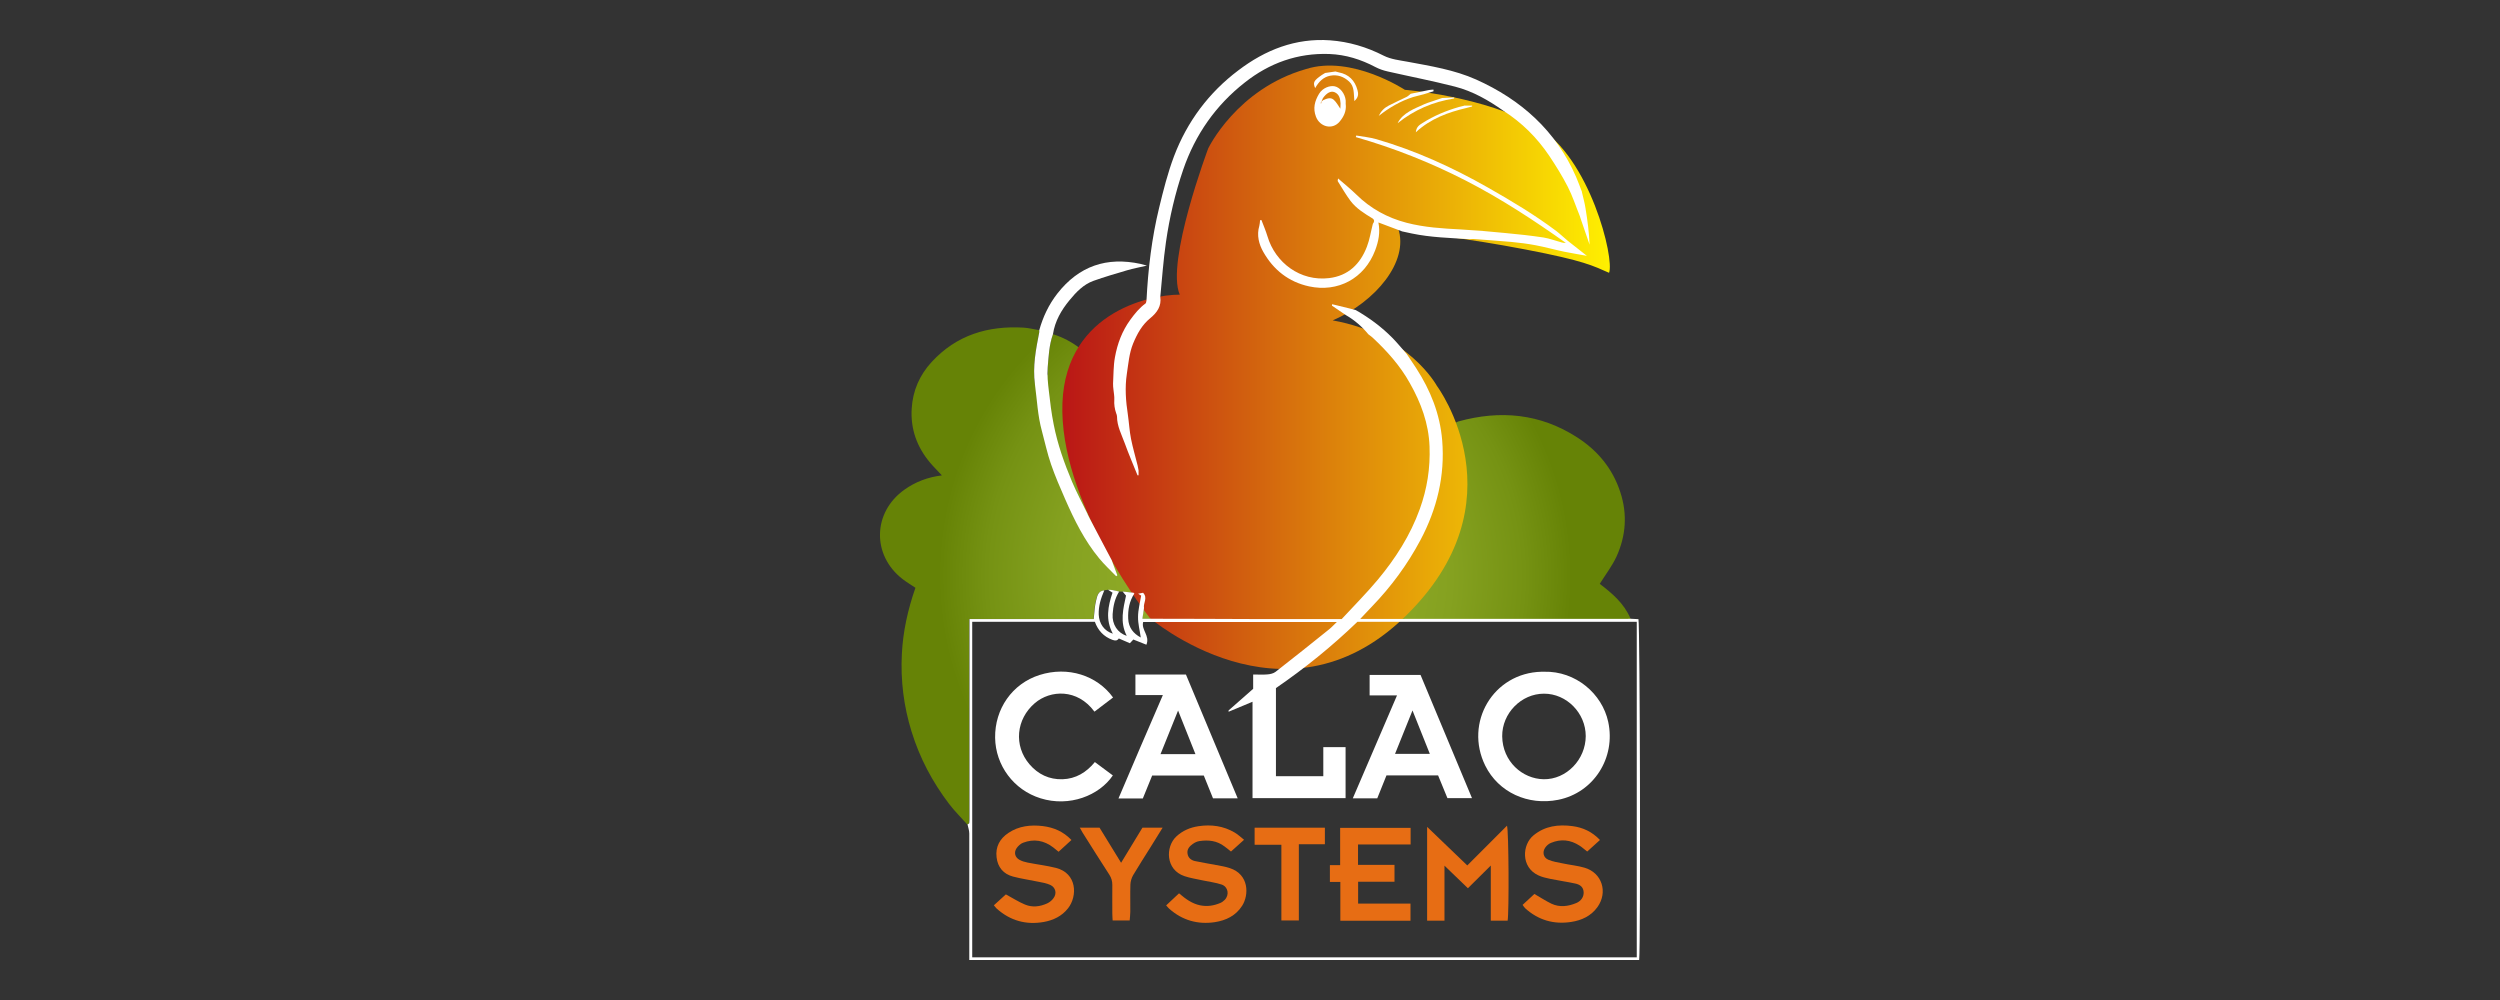 <svg width="125" height="50" viewBox="0 0 125 50" fill="none" xmlns="http://www.w3.org/2000/svg">
<rect x="0" y="0" width="125" height="50" fill="#333333" stroke="none"/>
<g clip-path="url(#clip0_12_138)">
<path d="M81.524 30.926C81.2 30.163 80.594 29.654 79.987 29.193C80.285 28.716 80.609 28.297 80.824 27.831C81.299 26.786 81.378 25.7 81.012 24.597C80.625 23.42 79.883 22.53 78.863 21.872C77.008 20.674 75.011 20.494 72.919 21.072L66.505 23.754L53.99 17.409C53.582 17.096 53.138 16.863 52.647 16.709C52.453 17.245 52.432 17.812 52.385 18.363C52.375 18.485 52.385 18.613 52.385 18.74L51.753 19.265C51.753 19.265 51.753 19.227 51.747 19.212C51.627 18.321 51.794 17.468 51.962 16.609C51.967 16.577 51.962 16.54 51.962 16.508C51.7 16.466 51.434 16.397 51.172 16.381C49.4 16.28 47.832 16.747 46.588 18.093C45.981 18.75 45.636 19.535 45.584 20.441C45.526 21.454 45.845 22.334 46.478 23.102C46.666 23.33 46.886 23.542 47.095 23.77C46.4 23.855 45.777 24.088 45.218 24.486C43.629 25.62 43.587 27.762 45.129 28.954C45.333 29.113 45.553 29.241 45.772 29.389C45.396 30.465 45.15 31.557 45.093 32.697C45.025 34.027 45.187 35.315 45.579 36.582C45.986 37.902 46.624 39.105 47.456 40.197C47.733 40.563 48.062 40.881 48.365 41.225C48.397 41.204 48.454 41.183 48.454 41.157C48.464 41.056 48.464 40.955 48.464 40.849C48.464 37.674 48.464 34.504 48.464 31.329V30.958H54.675C54.717 30.624 54.722 30.317 54.795 30.03C54.847 29.824 54.889 29.543 55.203 29.527H55.187C55.187 29.527 55.234 29.516 55.255 29.506C55.302 29.506 55.344 29.495 55.391 29.49L55.673 29.516C55.762 29.532 55.851 29.559 55.945 29.58C56.003 29.58 56.06 29.58 56.118 29.58C56.301 29.601 56.489 29.622 56.672 29.643C56.672 29.633 57.09 29.702 57.09 29.702L57.169 30.539C57.148 30.666 57.132 30.794 57.106 30.942H57.472L70.227 30.953C70.442 30.953 70.661 30.953 70.876 30.953H70.907C74.399 30.953 77.891 30.953 81.383 30.953C81.43 30.953 81.472 30.953 81.519 30.947L81.524 30.926Z" fill="url(#paint0_radial_12_138)"/>
<path d="M57.477 30.878C57.477 30.878 53.206 25.509 53.117 20.595C53.028 15.676 57.435 14.732 58.988 14.732C58.277 13.11 60.41 7.422 60.41 7.422C60.41 7.422 61.832 4.443 65.303 3.452C67.572 2.731 70.243 4.491 70.243 4.491C70.243 4.491 74.247 4.809 76.872 6.341C79.496 7.873 80.735 12.93 80.453 13.64C79.648 13.29 79.229 13.041 76.297 12.479C73.139 11.87 71.529 11.78 69.908 11.419C70.463 13.068 68.784 15.087 66.636 16.02C70.442 16.699 71.843 19.291 71.843 19.291C71.843 19.291 76.203 25.111 70.196 30.884C64.189 36.656 57.472 30.884 57.472 30.884L57.477 30.878Z" fill="url(#paint1_linear_12_138)"/>
<path d="M70.233 30.942C73.949 30.942 77.671 30.942 81.388 30.942C81.435 30.942 81.477 30.942 81.524 30.937C81.655 30.942 81.791 30.947 81.922 30.958C82 31.197 82.037 47.311 81.958 48.011H48.464C48.464 47.91 48.464 47.788 48.464 47.666C48.464 45.668 48.464 43.675 48.464 41.676C48.464 41.522 48.407 41.374 48.376 41.22C48.407 41.199 48.464 41.178 48.464 41.151C48.475 41.051 48.475 40.95 48.475 40.844C48.475 37.669 48.475 34.499 48.475 31.324C48.475 31.212 48.475 31.101 48.475 30.953H54.685C54.727 30.619 54.732 30.311 54.806 30.025C54.858 29.818 54.9 29.537 55.213 29.521C55.046 29.909 54.921 30.301 54.936 30.73C54.957 31.186 55.213 31.552 55.642 31.684C55.266 30.99 55.396 30.311 55.626 29.633C55.532 29.575 55.469 29.532 55.402 29.49C55.48 29.49 55.564 29.49 55.642 29.506C55.747 29.521 55.851 29.553 55.956 29.58C55.741 29.924 55.658 30.311 55.632 30.704C55.595 31.218 55.883 31.652 56.337 31.79C55.982 31.107 56.165 30.417 56.301 29.781C56.227 29.691 56.175 29.633 56.128 29.575C56.311 29.596 56.499 29.617 56.682 29.638C56.688 29.654 56.698 29.67 56.719 29.675C56.468 30.057 56.39 30.486 56.41 30.937C56.431 31.387 56.672 31.679 57.038 31.875C56.991 31.525 56.897 31.186 56.902 30.847C56.902 30.492 57.001 30.136 57.059 29.781C57.001 29.744 56.954 29.712 56.907 29.686C56.991 29.67 57.074 29.654 57.153 29.638C57.404 29.893 57.153 30.152 57.2 30.401C57.174 30.571 57.148 30.735 57.121 30.937H57.487C59.254 30.937 61.021 30.947 62.794 30.953C64.1 30.953 65.413 30.953 66.719 30.953C66.829 30.953 66.939 30.953 67.085 30.953C67.687 30.301 68.319 29.67 68.889 28.986C69.772 27.926 70.515 26.77 70.99 25.451C71.356 24.438 71.519 23.404 71.477 22.323C71.435 21.173 71.048 20.139 70.494 19.159C70.008 18.284 69.349 17.552 68.628 16.879C68.565 16.821 68.492 16.773 68.418 16.715C68.1 16.328 67.728 16.005 67.294 15.755C67.064 15.596 66.829 15.443 66.599 15.284C66.599 15.257 66.599 15.231 66.605 15.21C66.913 15.284 67.227 15.363 67.535 15.437C67.619 15.459 67.702 15.48 67.791 15.506C68.46 15.888 69.077 16.344 69.621 16.895C69.872 17.15 70.097 17.43 70.332 17.695C70.494 17.939 70.661 18.178 70.818 18.422C71.524 19.519 71.999 20.696 72.109 22.01C72.256 23.786 71.848 25.451 71.022 27.004C70.374 28.223 69.558 29.331 68.602 30.322C68.418 30.513 68.236 30.709 68.011 30.947C68.795 30.947 69.516 30.947 70.238 30.947L70.233 30.942ZM61.429 35.591C61.429 35.591 61.429 35.543 61.429 35.522C61.832 35.167 62.239 34.812 62.658 34.441V33.725C62.914 33.725 63.149 33.741 63.379 33.72C63.515 33.709 63.672 33.672 63.776 33.593C64.67 32.898 65.559 32.188 66.442 31.477C66.578 31.372 66.693 31.239 66.84 31.101H57.158C57.053 31.499 57.508 31.78 57.32 32.236C57.09 32.145 56.881 32.061 56.667 31.976C56.62 32.029 56.562 32.092 56.494 32.161C56.306 32.082 56.123 32.002 55.94 31.923C55.856 32.05 55.752 32.039 55.621 31.992C55.182 31.833 54.9 31.52 54.743 31.091H48.611V47.867H81.838V31.091H67.87C66.594 32.32 65.235 33.418 63.797 34.404V38.809H66.165V37.356H67.279V39.906H62.626V35.087C62.208 35.262 61.821 35.427 61.434 35.586L61.429 35.591Z" fill="white"/>
<path d="M79.093 9.596C79.156 9.872 79.235 10.142 79.276 10.418C79.376 11.017 79.454 11.621 79.48 12.236C79.334 11.812 79.188 11.383 79.041 10.958C79.025 10.905 79.004 10.852 78.989 10.799C78.79 10.312 78.628 9.803 78.388 9.336C78.116 8.806 77.797 8.292 77.468 7.799C76.856 6.887 76.093 6.129 75.173 5.541C74.425 5.011 73.636 4.56 72.752 4.332C71.639 4.046 70.51 3.829 69.391 3.574C69.177 3.527 68.962 3.453 68.769 3.352C68.047 2.97 67.284 2.732 66.469 2.7C64.885 2.642 63.473 3.15 62.239 4.126C60.791 5.26 59.761 6.728 59.16 8.483C58.758 9.66 58.475 10.874 58.298 12.103C58.167 13.01 58.104 13.927 58.015 14.839C58.083 15.305 57.853 15.628 57.519 15.904C57.106 16.238 56.86 16.683 56.656 17.176C56.458 17.664 56.421 18.178 56.343 18.687C56.238 19.376 56.29 20.06 56.395 20.744C56.452 21.141 56.473 21.549 56.552 21.947C56.641 22.392 56.771 22.832 56.881 23.277C56.897 23.357 56.912 23.436 56.928 23.516V23.765C56.928 23.765 56.892 23.765 56.876 23.765C56.661 23.23 56.431 22.7 56.238 22.164C56.081 21.73 55.851 21.311 55.851 20.828C55.851 20.775 55.83 20.717 55.809 20.664C55.731 20.442 55.7 20.219 55.715 19.986C55.726 19.821 55.689 19.652 55.673 19.482C55.663 19.381 55.647 19.281 55.653 19.18C55.679 18.74 55.668 18.295 55.747 17.865C55.867 17.192 56.102 16.556 56.515 15.989C56.74 15.681 56.97 15.395 57.278 15.172C57.31 15.146 57.31 15.072 57.325 15.019C57.404 13.455 57.587 11.902 57.958 10.381C58.167 9.517 58.387 8.647 58.7 7.815C59.359 6.076 60.446 4.624 61.92 3.516C63.259 2.498 64.775 1.894 66.5 2.016C67.446 2.085 68.335 2.35 69.187 2.785C69.542 2.965 69.976 3.013 70.379 3.087C71.539 3.304 72.716 3.49 73.808 3.977C76.051 4.984 77.797 6.532 78.806 8.849C78.91 9.093 79.004 9.347 79.099 9.596H79.093Z" fill="white"/>
<path d="M70.102 11.568C69.72 11.425 69.333 11.281 68.92 11.123C69.02 11.616 68.926 12.071 68.758 12.517C68.225 13.927 66.892 14.632 65.454 14.319C64.43 14.096 63.672 13.492 63.165 12.596C62.95 12.22 62.825 11.764 62.966 11.292C62.992 11.202 62.992 11.107 63.003 11.011L63.071 11.001C63.175 11.271 63.29 11.541 63.374 11.817C63.766 13.137 65.015 14.08 66.458 13.905C67.409 13.789 68.011 13.206 68.345 12.336C68.486 11.971 68.544 11.573 68.643 11.191C68.711 11.101 68.743 11.011 68.633 10.926C68.225 10.677 67.812 10.428 67.519 10.036C67.289 9.728 67.096 9.389 66.892 9.066C66.876 9.045 66.892 9.002 66.903 8.923C67.227 9.204 67.535 9.453 67.817 9.728C68.528 10.428 69.37 10.889 70.327 11.138C71.221 11.372 72.13 11.425 73.045 11.472C73.793 11.515 74.535 11.578 75.282 11.653C75.915 11.711 76.547 11.78 77.175 11.875C77.478 11.923 77.776 12.04 78.074 12.119C78.142 12.14 78.215 12.151 78.294 12.146C76.683 11.006 75.042 9.93 73.296 9.034C71.534 8.128 69.694 7.401 67.791 6.855C67.796 6.829 67.807 6.802 67.812 6.776C68.152 6.834 68.497 6.866 68.826 6.961C70.781 7.529 72.627 8.371 74.399 9.379C75.575 10.046 76.736 10.741 77.823 11.557C78.016 11.706 78.194 11.88 78.382 12.034C78.686 12.278 78.994 12.517 79.344 12.792C78.942 12.718 78.576 12.66 78.21 12.585C77.729 12.485 77.258 12.352 76.778 12.262C76.385 12.188 75.983 12.135 75.586 12.098C74.943 12.04 74.294 11.997 73.651 11.949C73.594 11.949 73.542 11.955 73.484 11.96C72.517 11.896 71.545 11.875 70.588 11.674C70.426 11.637 70.264 11.605 70.097 11.568H70.102Z" fill="white"/>
<path d="M55.59 28.022C55.684 28.271 55.773 28.52 55.867 28.769C55.846 28.785 55.83 28.801 55.809 28.811C55.522 28.515 55.219 28.234 54.957 27.916C54.225 27.03 53.718 26.007 53.258 24.958C53.007 24.385 52.756 23.808 52.553 23.219C52.364 22.673 52.244 22.101 52.093 21.544C51.883 20.781 51.852 19.996 51.747 19.217C51.627 18.326 51.794 17.473 51.962 16.614C51.967 16.582 51.962 16.545 51.962 16.514C52.15 15.84 52.438 15.231 52.866 14.68C53.948 13.296 55.339 12.83 57.027 13.195C57.116 13.217 57.2 13.238 57.346 13.28C56.98 13.365 56.667 13.423 56.358 13.513C55.794 13.678 55.224 13.847 54.67 14.043C54.173 14.224 53.807 14.605 53.478 15.008C53.065 15.507 52.746 16.058 52.647 16.715C52.453 17.25 52.432 17.818 52.385 18.369C52.354 18.756 52.396 19.159 52.443 19.551C52.505 20.108 52.573 20.664 52.683 21.215C52.877 22.212 53.216 23.166 53.608 24.099C53.839 24.645 54.121 25.17 54.382 25.705V25.716C54.429 25.801 54.471 25.891 54.513 25.976C54.874 26.659 55.234 27.343 55.595 28.027L55.59 28.022Z" fill="white"/>
<path d="M67.289 5.223C67.321 5.562 67.185 5.843 66.976 6.087C66.62 6.506 65.998 6.352 65.799 5.838C65.637 5.414 65.737 5.053 65.951 4.693C66.129 4.391 66.5 4.263 66.74 4.316C67.007 4.375 67.248 4.682 67.284 5.016C67.289 5.085 67.284 5.154 67.284 5.218L67.289 5.223ZM66.066 5.074C66.056 5.101 66.045 5.127 66.029 5.159C66.04 5.159 66.05 5.165 66.061 5.17C66.061 5.143 66.066 5.112 66.071 5.085C66.097 5.059 66.124 5.037 66.155 5.011C66.333 4.931 66.526 4.846 66.688 4.99C66.824 5.112 66.918 5.292 67.017 5.435C67.017 5.366 67.033 5.265 67.028 5.165C67.012 4.931 66.965 4.709 66.725 4.608C66.537 4.534 66.333 4.645 66.144 4.91C66.134 4.926 66.129 4.952 66.118 4.974C66.103 5.011 66.087 5.043 66.071 5.08L66.066 5.074Z" fill="white"/>
<path d="M66.26 3.648C66.432 3.622 66.599 3.601 66.772 3.574C66.824 3.59 66.876 3.601 66.934 3.617C67.436 3.712 67.744 4.019 67.875 4.507C67.922 4.677 67.938 4.862 67.718 5.053C67.681 4.682 67.728 4.332 67.462 4.083C67.19 3.829 66.866 3.717 66.51 3.786C66.171 3.85 65.935 4.088 65.758 4.406C65.637 4.12 65.684 4.035 66.092 3.749C66.15 3.712 66.207 3.68 66.265 3.643L66.26 3.648Z" fill="white"/>
<path d="M73.197 5.281C73.332 5.281 73.468 5.281 73.604 5.281C73.604 5.281 73.615 5.297 73.61 5.308C73.61 5.318 73.594 5.324 73.589 5.329C73.5 5.35 73.411 5.371 73.322 5.398C72.412 5.615 71.539 5.923 70.792 6.612C70.818 6.336 70.975 6.246 71.126 6.151C71.691 5.79 72.303 5.536 72.946 5.35C73.029 5.329 73.118 5.308 73.202 5.287L73.197 5.281Z" fill="white"/>
<path d="M71.67 4.566C71.503 4.619 71.335 4.666 71.168 4.719C71.079 4.741 70.985 4.767 70.896 4.788C70.818 4.81 70.74 4.831 70.656 4.852C70.023 5.053 69.459 5.382 68.936 5.796C69.046 5.562 69.213 5.393 69.433 5.281C69.725 5.128 70.029 4.995 70.327 4.847C70.405 4.81 70.468 4.741 70.536 4.688C70.839 4.624 71.142 4.56 71.445 4.502C71.519 4.486 71.597 4.486 71.675 4.481C71.675 4.513 71.675 4.539 71.675 4.571L71.67 4.566Z" fill="white"/>
<path d="M72.12 4.9C72.318 4.889 72.517 4.884 72.71 4.873V4.905L72.7 4.926C71.654 5.09 70.713 5.493 69.882 6.161C70.008 5.891 70.233 5.711 70.473 5.567C70.708 5.424 70.964 5.329 71.21 5.212C71.268 5.191 71.325 5.165 71.383 5.143C71.456 5.117 71.529 5.096 71.607 5.069C71.67 5.048 71.728 5.027 71.79 5.006C71.9 4.968 72.015 4.931 72.125 4.894L72.12 4.9Z" fill="white"/>
<path d="M77.206 33.587C78.78 33.545 80.108 34.684 80.411 36.094C80.798 37.886 79.689 39.635 77.912 39.99C76.396 40.292 74.922 39.614 74.263 38.284C73.202 36.131 74.66 33.645 77.076 33.587C77.123 33.587 77.164 33.587 77.211 33.587H77.206ZM77.196 34.684C76.067 34.684 75.1 35.66 75.11 36.815C75.126 38.077 76.124 38.946 77.185 38.962C78.32 38.978 79.282 37.981 79.287 36.805C79.287 35.654 78.33 34.679 77.196 34.684Z" fill="white"/>
<path d="M71.027 33.746C71.879 35.787 72.737 37.833 73.599 39.906H72.371C72.219 39.54 72.062 39.158 71.905 38.771H69.323C69.171 39.148 69.014 39.529 68.863 39.916H67.64C68.382 38.193 69.109 36.502 69.851 34.769H68.481V33.746H71.022H71.027ZM70.625 35.522C70.316 36.285 70.039 36.98 69.751 37.695H71.492C71.205 36.974 70.933 36.291 70.625 35.522Z" fill="white"/>
<path d="M58.141 34.753H56.771V33.725C57.184 33.725 57.608 33.725 58.026 33.725C58.444 33.725 58.852 33.725 59.296 33.725C60.154 35.782 61.011 37.833 61.884 39.916H60.65C60.504 39.551 60.347 39.169 60.19 38.777H57.608C57.456 39.148 57.304 39.529 57.142 39.922H55.924C56.295 39.052 56.656 38.199 57.022 37.351C57.388 36.503 57.754 35.655 58.141 34.759V34.753ZM58.904 35.527C58.601 36.285 58.319 36.985 58.026 37.706H59.772C59.484 36.985 59.207 36.285 58.904 35.527Z" fill="white"/>
<path d="M54.717 35.575C53.865 34.425 52.521 34.493 51.742 35.156C50.801 35.962 50.681 37.282 51.47 38.209C51.904 38.718 52.464 38.983 53.127 38.962C53.786 38.941 54.319 38.623 54.743 38.103C55.056 38.337 55.349 38.554 55.642 38.771C54.968 39.773 53.473 40.367 52.03 39.916C50.681 39.498 49.777 38.268 49.756 36.889C49.735 35.448 50.608 34.186 51.972 33.751C53.399 33.296 54.858 33.773 55.653 34.875C55.349 35.103 55.051 35.336 54.727 35.58L54.717 35.575Z" fill="white"/>
<path d="M67.906 43.245H69.725V44.088H67.906V45.18H70.525V46.038H67.017V44.098H66.495V43.256H67.007V41.395H70.531V42.222H67.901V43.25L67.906 43.245Z" fill="#E76D14"/>
<path d="M72.23 46.034H71.356V41.343C72.036 41.995 72.705 42.641 73.364 43.272C74.007 42.625 74.671 41.963 75.35 41.284C75.439 41.56 75.455 45.626 75.382 46.034H74.54C74.54 45.567 74.54 45.106 74.54 44.65C74.54 44.194 74.54 43.749 74.54 43.277C74.148 43.669 73.777 44.035 73.395 44.412C73.008 44.041 72.632 43.675 72.224 43.283V46.034H72.23Z" fill="#E76D14"/>
<path d="M62.203 41.989C61.968 42.201 61.764 42.387 61.549 42.577C61.434 42.482 61.33 42.397 61.22 42.318C60.844 42.031 60.42 41.989 59.976 42.053C59.861 42.069 59.735 42.127 59.641 42.196C59.484 42.307 59.343 42.456 59.375 42.673C59.401 42.89 59.558 43.012 59.751 43.054C60.101 43.129 60.452 43.182 60.802 43.251C61.032 43.293 61.267 43.33 61.487 43.404C62.459 43.722 62.454 44.74 62.109 45.286C61.79 45.79 61.293 46.023 60.739 46.108C59.892 46.235 59.118 46.018 58.465 45.44C58.418 45.397 58.371 45.344 58.308 45.27C58.523 45.069 58.732 44.873 58.951 44.666C59.275 44.941 59.594 45.18 60.002 45.265C60.357 45.339 60.692 45.286 61.016 45.148C61.094 45.116 61.173 45.058 61.236 44.995C61.481 44.74 61.408 44.337 61.079 44.226C60.776 44.125 60.446 44.088 60.133 44.019C59.829 43.95 59.516 43.908 59.223 43.807C58.272 43.489 58.266 42.339 58.815 41.825C59.134 41.528 59.505 41.374 59.923 41.31C60.561 41.215 61.173 41.295 61.737 41.629C61.9 41.724 62.035 41.856 62.203 41.989Z" fill="#E76D14"/>
<path d="M76.119 45.254C76.333 45.058 76.537 44.867 76.72 44.698C77.018 44.867 77.285 45.047 77.572 45.185C77.98 45.376 78.403 45.323 78.811 45.153C79.057 45.053 79.198 44.835 79.182 44.602C79.167 44.337 78.984 44.226 78.769 44.178C78.356 44.088 77.933 44.03 77.52 43.945C77.311 43.902 77.102 43.855 76.913 43.765C76.04 43.362 76.098 42.233 76.683 41.761C77.258 41.294 77.917 41.215 78.618 41.305C79.141 41.374 79.6 41.581 79.998 41.999C79.778 42.201 79.574 42.386 79.36 42.577C79.229 42.477 79.114 42.37 78.984 42.286C78.529 41.989 78.048 41.936 77.551 42.143C77.442 42.185 77.337 42.275 77.269 42.37C77.102 42.599 77.164 42.885 77.426 42.991C77.661 43.086 77.917 43.129 78.168 43.176C78.518 43.251 78.874 43.282 79.219 43.383C80.097 43.632 80.411 44.602 79.872 45.355C79.548 45.805 79.078 46.017 78.56 46.097C77.698 46.23 76.919 46.012 76.26 45.413C76.213 45.371 76.182 45.312 76.129 45.243L76.119 45.254Z" fill="#E76D14"/>
<path d="M53.572 42C53.352 42.201 53.143 42.387 52.929 42.588C52.835 42.509 52.746 42.44 52.662 42.371C52.197 42.016 51.69 41.931 51.151 42.138C51.026 42.185 50.906 42.297 50.827 42.413C50.686 42.625 50.749 42.869 50.974 42.991C51.099 43.06 51.24 43.102 51.382 43.129C51.852 43.224 52.328 43.277 52.793 43.394C53.854 43.659 53.886 44.804 53.399 45.419C53.091 45.811 52.662 46.012 52.197 46.097C51.313 46.256 50.514 46.039 49.834 45.429C49.787 45.387 49.751 45.329 49.693 45.265C49.907 45.069 50.116 44.883 50.294 44.719C50.629 44.899 50.927 45.095 51.251 45.228C51.617 45.382 51.998 45.334 52.359 45.17C52.474 45.117 52.589 45.026 52.667 44.92C52.856 44.677 52.788 44.369 52.505 44.242C52.322 44.162 52.124 44.125 51.925 44.088C51.502 43.998 51.068 43.94 50.65 43.828C50.174 43.701 49.886 43.367 49.829 42.864C49.766 42.339 49.991 41.936 50.414 41.65C50.942 41.295 51.538 41.231 52.15 41.305C52.683 41.374 53.159 41.57 53.572 42Z" fill="#E76D14"/>
<path d="M53.985 41.385H54.978C55.323 41.947 55.673 42.524 56.055 43.139C56.421 42.54 56.771 41.957 57.121 41.385H58.13C57.911 41.734 57.723 42.047 57.529 42.355C57.236 42.821 56.938 43.288 56.656 43.759C56.578 43.897 56.526 44.072 56.52 44.231C56.505 44.682 56.52 45.138 56.515 45.588C56.515 45.731 56.494 45.874 56.484 46.023H55.632C55.626 45.896 55.616 45.784 55.616 45.673C55.616 45.196 55.611 44.719 55.616 44.247C55.616 44.062 55.574 43.903 55.469 43.738C55.015 43.044 54.576 42.334 54.131 41.634C54.084 41.559 54.048 41.485 53.985 41.374V41.385Z" fill="#E76D14"/>
<path d="M62.731 41.385H66.244V42.212H64.942V46.023H64.069V42.238H62.731V41.39V41.385Z" fill="#E76D14"/>
</g>
<defs>
<radialGradient id="paint0_radial_12_138" cx="0" cy="0" r="1" gradientUnits="userSpaceOnUse" gradientTransform="translate(62.762 28.79) scale(15.845 16.067)">
<stop stop-color="#91AD2A"/>
<stop offset="0.37" stop-color="#8EAA27"/>
<stop offset="0.62" stop-color="#85A120"/>
<stop offset="0.85" stop-color="#759213"/>
<stop offset="1" stop-color="#668306"/>
</radialGradient>
<linearGradient id="paint1_linear_12_138" x1="53.117" y1="18.363" x2="80.5" y2="18.363" gradientUnits="userSpaceOnUse">
<stop stop-color="#BA1616"/>
<stop offset="1" stop-color="#FFF000"/>
</linearGradient>
<clipPath id="clip0_12_138">
<rect width="38" height="46" fill="white" transform="translate(44 2)"/>
</clipPath>
</defs>
</svg>
